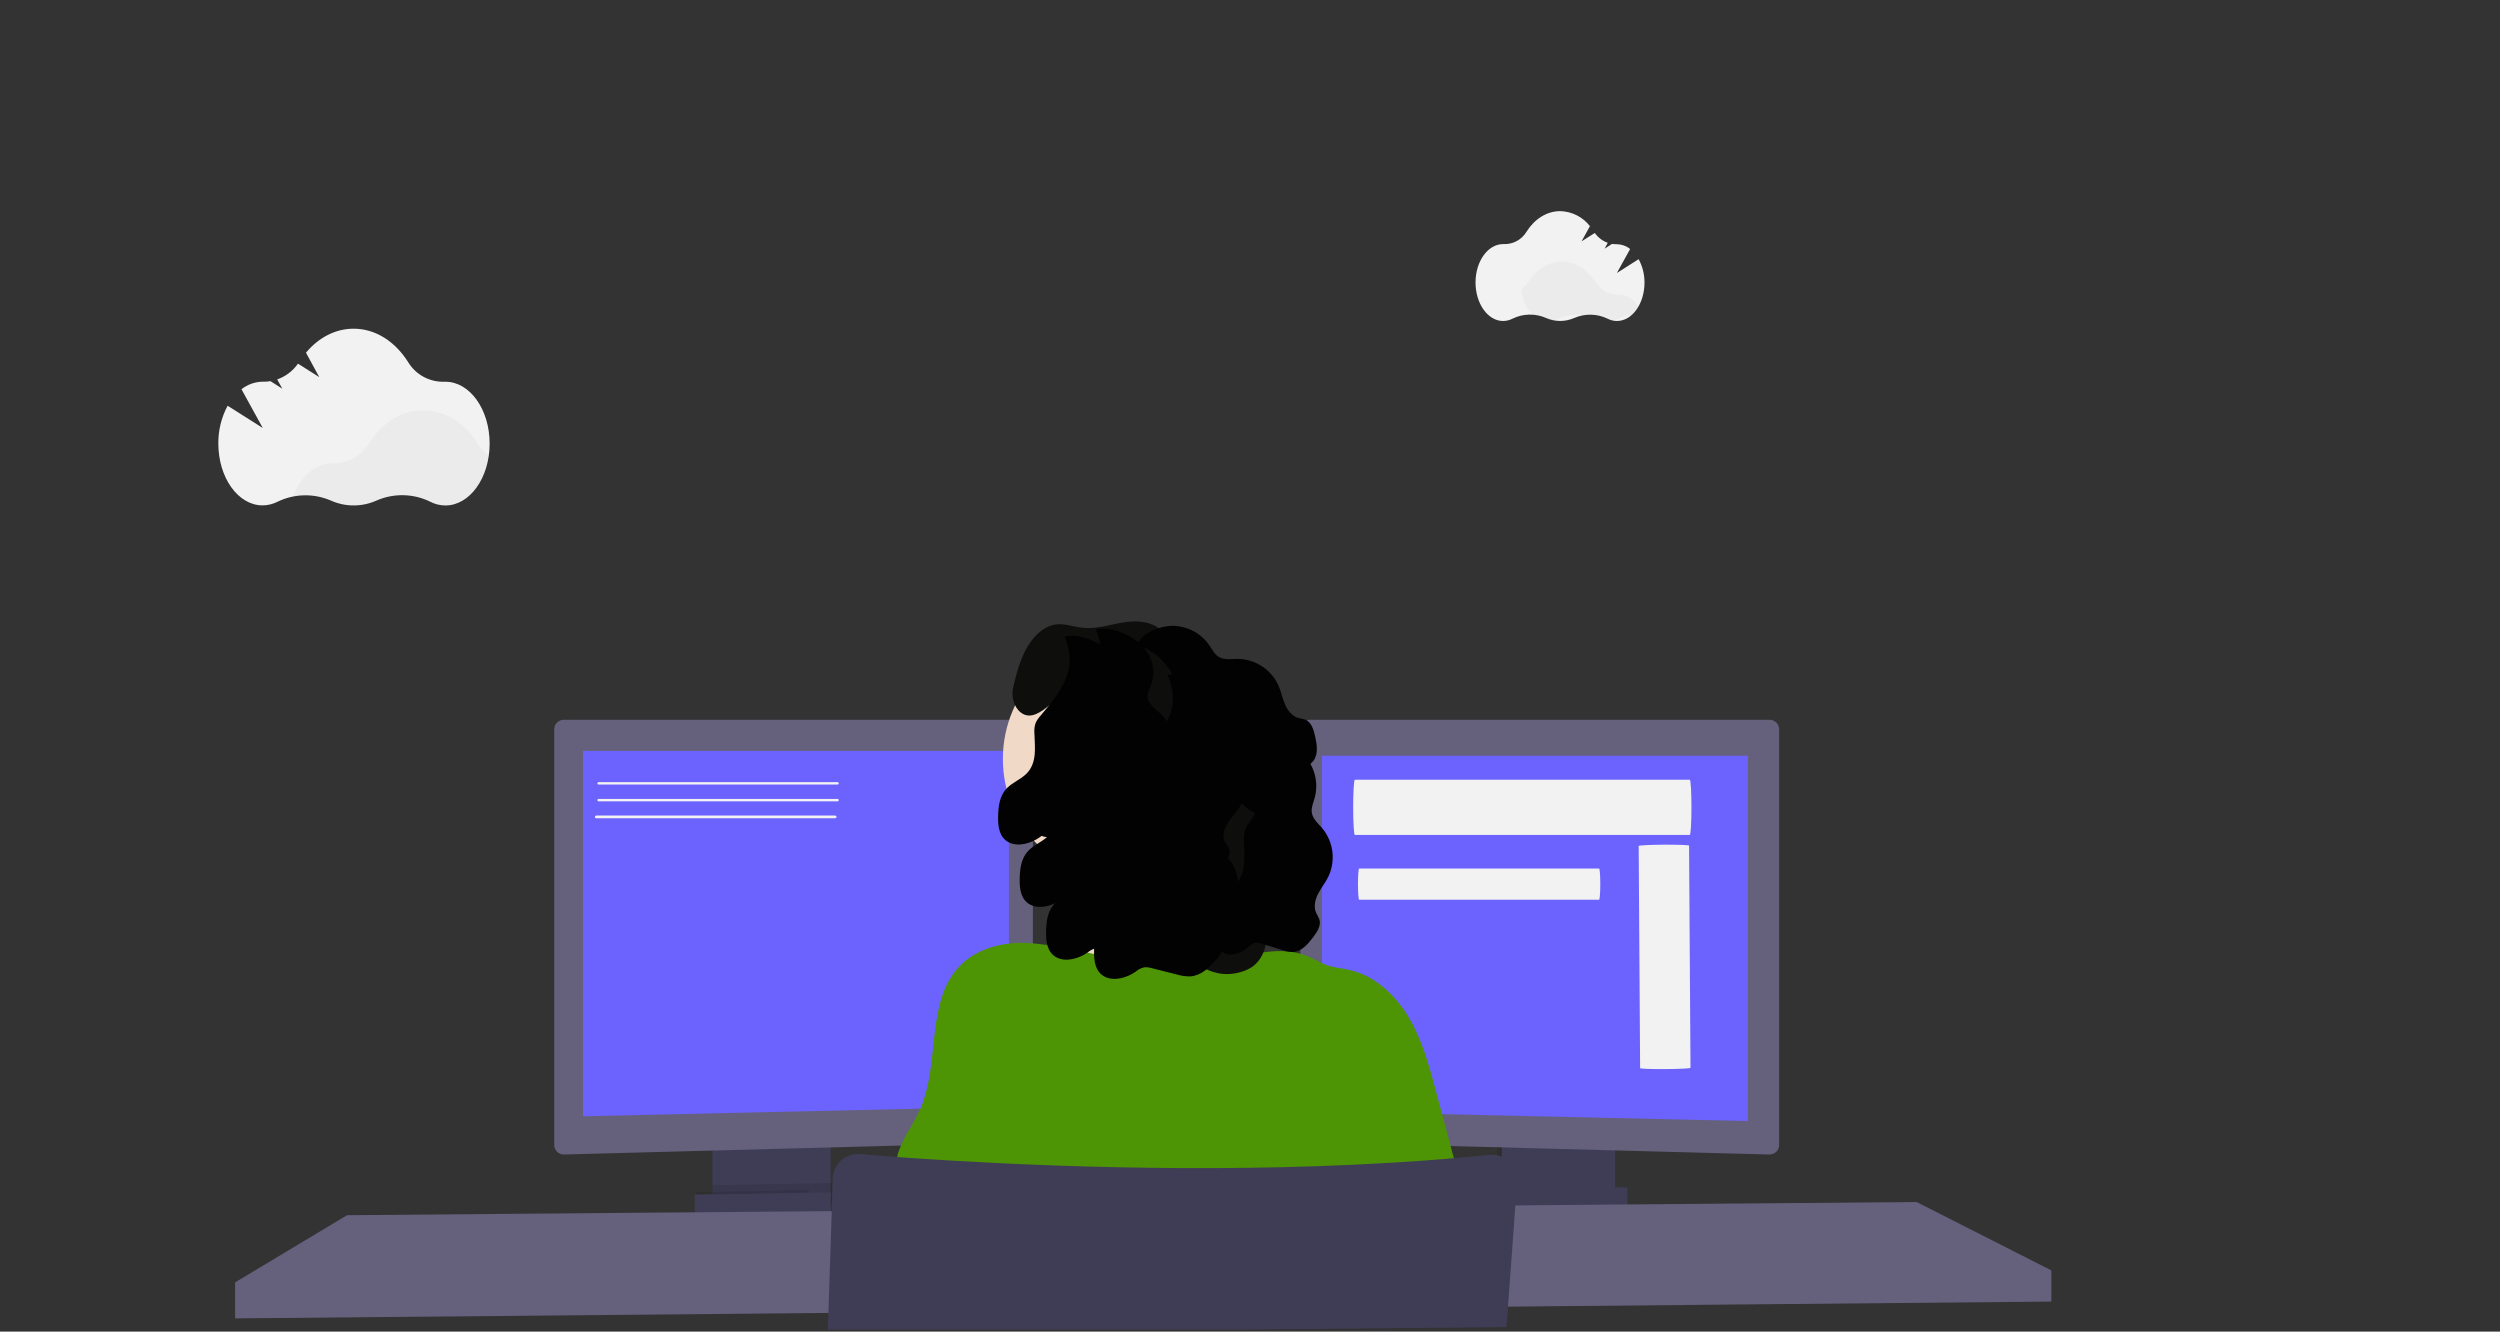 <svg width="1042" height="555" viewBox="0 0 1042 555" fill="none" xmlns="http://www.w3.org/2000/svg">
<rect x="0" y="0" width="1042" height="555" fill="#333333" stroke="none"/>
<g id="portfolio_consuelo" clip-path="url(#clip0)">
<g id="programmer">
<path id="Vector" d="M344.17 474V498.49C344.171 499.65 343.842 500.786 343.222 501.767C342.603 502.748 341.718 503.532 340.67 504.03C339.89 504.408 339.037 504.613 338.17 504.63L303.27 505.37C302.338 505.392 301.414 505.197 300.57 504.8C299.504 504.311 298.6 503.526 297.968 502.539C297.335 501.551 296.999 500.403 297 499.23V474H344.17Z" fill="#3F3D56"/>
<path id="Vector_2" d="M346.17 472V496.49C346.171 497.65 345.842 498.786 345.222 499.767C344.603 500.748 343.718 501.532 342.67 502.03C341.89 502.408 341.037 502.613 340.17 502.63L305.27 503.37C304.338 503.392 303.414 503.197 302.57 502.8C301.504 502.311 300.6 501.526 299.968 500.539C299.335 499.551 298.999 498.403 299 497.23V472H346.17Z" fill="#3F3D56"/>
<path id="Vector_3" d="M673.17 474H626V505.5H673.17V474Z" fill="#3F3D56"/>
<path id="Vector_4" opacity="0.1" d="M671.17 472H624V503.5H671.17V472Z" fill="black"/>
<path id="Vector_5" d="M673.17 476H626V507.5H673.17V476Z" fill="#3F3D56"/>
<path id="Vector_6" opacity="0.1" d="M289.09 474.65V479.62L241.92 480.88V474.65H289.09Z" fill="black"/>
<path id="Vector_7" d="M430.5 303.95V472.15C430.488 473.177 430.081 474.159 429.365 474.895C428.648 475.63 427.676 476.062 426.65 476.1L235 481.2H234.95C233.906 481.187 232.909 480.767 232.171 480.029C231.433 479.291 231.013 478.294 231 477.25V303.95C231.013 302.906 231.433 301.909 232.171 301.171C232.909 300.433 233.906 300.013 234.95 300H426.55C427.594 300.013 428.591 300.433 429.329 301.171C430.067 301.909 430.487 302.906 430.5 303.95V303.95Z" fill="#65617D"/>
<path id="Vector_8" d="M243 313H420.5V461.25L243 465.25V313Z" fill="#6C63FF"/>
<path id="Vector_9" d="M348.1 341H248.5C248.367 341 248.24 340.947 248.146 340.854C248.053 340.76 248 340.633 248 340.5C248 340.367 248.053 340.24 248.146 340.146C248.24 340.053 248.367 340 248.5 340H348.1C348.233 340 348.36 340.053 348.454 340.146C348.547 340.24 348.6 340.367 348.6 340.5C348.6 340.633 348.547 340.76 348.454 340.854C348.36 340.947 348.233 341 348.1 341Z" fill="#F2F2F2"/>
<path id="Vector_10" d="M526.639 422.028C526.639 422.028 427.139 434.028 436.639 422.028C440.079 417.688 441.029 404.828 440.839 390.178C440.779 385.728 440.619 381.118 440.389 376.528C439.289 354.528 436.639 333.028 436.639 333.028C436.639 333.028 523.639 292.028 513.639 324.528C509.639 337.658 510.949 356.098 513.989 373.408C514.879 378.458 515.909 383.408 516.989 388.108C519.625 399.572 522.846 410.894 526.639 422.028Z" fill="#F1D9C8"/>
<path id="Vector_11" opacity="0.1" d="M337.17 496V499.19C337.171 500.35 336.842 501.486 336.222 502.467C335.603 503.448 334.718 504.232 333.67 504.73L293.57 505.5C292.504 505.011 291.6 504.226 290.968 503.239C290.335 502.251 289.999 501.103 290 499.93V496.93L337.17 496Z" fill="black"/>
<path id="Vector_12" d="M341.84 505.57L289.59 506.57V497.9L341.84 496.9V505.57Z" fill="#3F3D56"/>
<path id="Vector_13" opacity="0.1" d="M349.25 501.67L297 502.67V494L349.25 493V501.67Z" fill="black"/>
<path id="Vector_14" d="M346.25 505.67L294 506.67V498L346.25 497V505.67Z" fill="#3F3D56"/>
<path id="Vector_15" d="M626 502.67L678.25 503.67V495L626 494V502.67Z" fill="#3F3D56"/>
<path id="Vector_16" d="M349.1 327H249.5C249.367 327 249.24 326.947 249.146 326.854C249.053 326.76 249 326.633 249 326.5C249 326.367 249.053 326.24 249.146 326.146C249.24 326.053 249.367 326 249.5 326H349.1C349.233 326 349.36 326.053 349.454 326.146C349.547 326.24 349.6 326.367 349.6 326.5C349.6 326.633 349.547 326.76 349.454 326.854C349.36 326.947 349.233 327 349.1 327Z" fill="#F2F2F2"/>
<path id="Vector_17" d="M349.1 334H249.5C249.367 334 249.24 333.947 249.146 333.854C249.053 333.76 249 333.633 249 333.5C249 333.367 249.053 333.24 249.146 333.146C249.24 333.053 249.367 333 249.5 333H349.1C349.233 333 349.36 333.053 349.454 333.146C349.547 333.24 349.6 333.367 349.6 333.5C349.6 333.633 349.547 333.76 349.454 333.854C349.36 333.947 349.233 334 349.1 334Z" fill="#F2F2F2"/>
<path id="Vector_18" d="M348.1 341H248.5C248.367 341 248.24 340.947 248.146 340.854C248.053 340.76 248 340.633 248 340.5C248 340.367 248.053 340.24 248.146 340.146C248.24 340.053 248.367 340 248.5 340H348.1C348.233 340 348.36 340.053 348.454 340.146C348.547 340.24 348.6 340.367 348.6 340.5C348.6 340.633 348.547 340.76 348.454 340.854C348.36 340.947 348.233 341 348.1 341Z" fill="#F2F2F2"/>
<path id="Vector_19" d="M855 529.5V542.5L703.08 543.9L701.46 543.93L643.72 544.46L642.34 544.48L624.79 544.63H624.27L517.29 545.62L341.68 547.25H341.53L296.88 547.67L296.4 547.68L98 549.5V534.5L144.65 506.5L238.25 505.72L240.25 505.71L240.91 505.7L242.91 505.67L287.85 505.3L289.86 505.29L290.5 505.28L292.5 505.27L306.91 505.15L307.29 505.14L342.84 504.84H343.13L620.53 502.5L627.32 502.45H628L633.18 502.4L670.83 502.09L672.83 502.06L674.68 502.04H675.64L687.35 501.95L689.67 501.92L692.78 501.9L702.53 501.81L718 501.68L720 501.66L723.48 501.64H724.13L798.84 501L855 529.5Z" fill="#65617D"/>
<path id="Vector_20" d="M741.54 303.95V477.25C741.527 478.302 741.1 479.307 740.351 480.046C739.602 480.785 738.592 481.2 737.54 481.2V481.2L545.85 476.1C544.824 476.062 543.852 475.63 543.135 474.895C542.419 474.159 542.012 473.177 542 472.15V303.95C542.013 302.906 542.433 301.909 543.171 301.171C543.909 300.433 544.906 300.013 545.95 300H737.55C738.601 300.003 739.608 300.418 740.354 301.157C741.101 301.896 741.527 302.9 741.54 303.95V303.95Z" fill="#65617D"/>
<path id="Vector_21" d="M728.5 315H551V463.25L728.5 467.25V315Z" fill="#6C63FF"/>
<path id="Vector_22" d="M704.601 445.065L704.003 352.465C704.002 352.342 702.895 352.23 700.926 352.156C698.956 352.082 696.284 352.05 693.5 352.068C690.715 352.086 688.044 352.152 686.076 352.252C684.107 352.352 683.002 352.477 683.003 352.601L683.601 445.201C683.602 445.324 684.709 445.435 686.678 445.51C688.648 445.584 691.319 445.616 694.104 445.598C696.889 445.58 699.56 445.514 701.528 445.414C703.497 445.314 704.602 445.188 704.601 445.065Z" fill="#F2F2F2"/>
<path id="Vector_23" d="M666.498 362H566.502C566.369 362 566.241 362.685 566.147 363.903C566.053 365.122 566 366.776 566 368.5C566 370.224 566.053 371.877 566.147 373.096C566.241 374.315 566.369 375 566.502 375H666.498C666.631 375 666.759 374.315 666.853 373.096C666.947 371.877 667 370.224 667 368.5C667 366.776 666.947 365.122 666.853 363.903C666.759 362.685 666.631 362 666.498 362Z" fill="#F2F2F2"/>
<path id="Vector_24" d="M704.299 348H564.701C564.515 348 564.337 346.789 564.205 344.632C564.074 342.476 564 339.55 564 336.5C564 333.45 564.074 330.524 564.205 328.368C564.337 326.211 564.515 325 564.701 325H704.299C704.485 325 704.663 326.211 704.795 328.368C704.926 330.524 705 333.45 705 336.5C705 339.55 704.926 342.476 704.795 344.632C704.663 346.789 704.485 348 704.299 348Z" fill="#F2F2F2"/>
</g>
<g id="shoulders">
<path id="Vector_25" d="M510.31 400.017C521.82 397.887 534.01 394.017 544.84 398.477C547.69 399.647 550.31 401.357 553.23 402.337C556.15 403.317 559.35 403.557 562.39 404.247C573.07 406.667 581.73 414.797 587.29 424.247C592.85 433.697 595.73 444.387 598.55 454.967L605.45 480.797C611.45 503.247 617.45 525.887 618.84 549.097C535.307 553.878 451.582 554.355 368 550.527C373.44 540.187 379 529.217 378.54 517.527C378.08 505.837 371.35 494.307 373.78 482.787C375.33 475.447 380.35 469.397 383.42 462.567C392.17 443.047 385.36 416.777 400.74 401.917C407.66 395.237 417.74 392.707 427.37 393.027C439.65 393.437 452.22 397.267 464.37 399.137C479.93 401.497 494.63 402.897 510.31 400.017Z" fill="#4D9504"/>
</g>
<g id="clouds">
<path id="Vector_26" d="M94.871 169.11L109.531 178.39L100.651 162.24C103.169 160.236 106.283 159.127 109.501 159.09H109.731C110.736 159.105 111.74 159.031 112.731 158.87L117.681 162.01L115.531 158.15C119.038 156.917 122.07 154.616 124.201 151.57L133.071 157.19L127.531 147C132.721 140.78 139.711 137 147.401 137C156.631 137 164.841 142.48 170.151 151C171.716 153.553 173.927 155.648 176.561 157.072C179.195 158.496 182.158 159.199 185.151 159.11H185.651C195.831 159.11 204.081 170.65 204.081 184.89C204.081 199.13 195.831 210.68 185.651 210.68C183.409 210.671 181.203 210.119 179.221 209.07C175.756 207.386 171.966 206.476 168.114 206.401C164.261 206.327 160.439 207.091 156.911 208.64C153.922 209.976 150.685 210.667 147.411 210.667C144.137 210.667 140.9 209.976 137.911 208.64C134.409 207.123 130.621 206.376 126.805 206.45C122.988 206.524 119.232 207.418 115.791 209.07C113.83 210.091 111.653 210.629 109.441 210.64C99.251 210.64 91.001 199.1 91.001 184.85C90.953 179.362 92.284 173.95 94.871 169.11V169.11Z" fill="#F2F2F2"/>
<path id="Vector_27" opacity="0.03" d="M122 207.25C127.321 206.247 132.82 206.846 137.8 208.97C140.789 210.306 144.026 210.997 147.3 210.997C150.574 210.997 153.811 210.306 156.8 208.97C160.33 207.421 164.153 206.657 168.007 206.731C171.861 206.805 175.653 207.716 179.12 209.4C181.098 210.449 183.301 211.001 185.54 211.01C194.59 211.01 202.11 201.9 203.68 189.88C201.874 188.558 200.34 186.902 199.16 185C193.85 176.46 185.64 171 176.41 171C167.18 171 159.08 176.42 153.77 184.88C152.19 187.429 149.979 189.527 147.352 190.972C144.724 192.417 141.769 193.16 138.77 193.13H138.54C131.28 193.06 125.04 198.84 122 207.25Z" fill="black"/>
<path id="Vector_28" d="M682.98 108.02L673.91 113.79L679.44 103.79C677.878 102.527 675.938 101.823 673.93 101.79H673.79C673.157 101.799 672.525 101.752 671.9 101.65L668.81 103.65L670.11 101.19C667.925 100.429 666.035 98.997 664.71 97.1L659.19 100.6L662.68 94.26C661.211 92.365 659.339 90.82 657.2 89.737C655.06 88.654 652.707 88.061 650.31 88C644.56 88 639.45 91.42 636.15 96.74C635.169 98.325 633.787 99.622 632.143 100.5C630.499 101.378 628.652 101.806 626.79 101.74H626.48C620.14 101.74 615 108.93 615 117.74C615 126.55 620.14 133.79 626.48 133.79C627.875 133.785 629.247 133.442 630.48 132.79C632.638 131.742 634.997 131.175 637.395 131.128C639.794 131.081 642.173 131.556 644.37 132.52C646.229 133.347 648.24 133.775 650.275 133.775C652.309 133.775 654.321 133.347 656.18 132.52C658.361 131.576 660.719 131.111 663.094 131.158C665.47 131.204 667.808 131.761 669.95 132.79C671.183 133.442 672.555 133.786 673.95 133.79C680.29 133.79 685.43 126.61 685.43 117.74C685.44 114.346 684.597 111.004 682.98 108.02V108.02Z" fill="#F2F2F2"/>
<path id="Vector_29" opacity="0.03" d="M684.84 131.54C681.53 130.915 678.108 131.287 675.01 132.61C673.151 133.437 671.139 133.865 669.105 133.865C667.07 133.865 665.059 133.437 663.2 132.61C661.002 131.646 658.62 131.171 656.22 131.218C653.82 131.264 651.459 131.831 649.3 132.88C648.068 133.535 646.695 133.878 645.3 133.88C639.66 133.88 634.98 128.21 634 120.73C635.122 119.918 636.079 118.9 636.82 117.73C640.12 112.41 645.24 109 650.98 109C656.72 109 661.77 112.37 665.07 117.63C666.055 119.221 667.434 120.531 669.074 121.431C670.714 122.332 672.559 122.793 674.43 122.77H674.58C679.07 122.7 682.92 126.3 684.84 131.54Z" fill="black"/>
</g>
<g id="head">
<path id="Vector_30" d="M469.33 367.66C497.679 367.66 520.66 344.679 520.66 316.33C520.66 287.981 497.679 265 469.33 265C440.981 265 418 287.981 418 316.33C418 344.679 440.981 367.66 469.33 367.66Z" fill="#F1D9C8"/>
</g>
<g id="hair">
<path id="Vector_31" d="M433.456 263.347C435.063 261.963 436.973 260.965 439.037 260.434C443.068 259.519 447.269 261.269 451.441 261.686C457.184 262.253 462.836 260.255 468.569 259.36C474.302 258.465 480.912 259.032 484.579 263.436C487.441 266.866 487.773 271.817 490.504 275.367C493.355 279.065 498.252 280.546 502.897 281.332C507.542 282.117 512.408 282.445 516.539 284.682C519.211 286.178 521.407 288.378 522.881 291.037C524.355 293.696 525.048 296.708 524.882 299.735C524.731 301.862 524.157 303.96 524.268 306.087C524.499 310.551 527.643 314.28 530.625 317.65C532.701 319.996 534.897 322.701 534.656 325.812C534.424 329.431 531.099 332.016 529.436 335.247C526.867 340.218 528.53 346.353 530.938 351.443C533.346 356.533 536.509 361.494 536.983 367.102C537.074 369.951 536.8 372.8 536.167 375.582C535.613 378.624 534.605 382.204 531.633 383.188C530.625 383.526 529.356 383.546 528.681 384.381C528.25 385.095 528.087 385.936 528.217 386.757C528.409 392.722 526.938 399.403 522.001 402.913C520.568 403.89 518.982 404.626 517.305 405.09C514.804 405.884 512.164 406.163 509.549 405.909C506.933 405.656 504.399 404.877 502.101 403.619C497.597 400.974 494.534 395.824 495.048 390.694C495.27 388.447 496.126 386.3 496.479 384.063C496.831 381.826 496.549 379.291 494.887 377.74C493.895 376.985 492.836 376.319 491.723 375.751C487.773 373.196 486.685 367.798 487.491 363.224C488.297 358.651 490.615 354.445 492.116 350.031C494.061 344.324 494.645 338.27 495.139 332.275C495.542 327.423 495.894 322.502 494.998 317.72C494.87 316.768 494.526 315.857 493.99 315.055C493.178 314.128 492.105 313.46 490.907 313.136C485.527 311.277 479.642 311.486 474.06 310.323C468.479 309.16 462.594 305.859 461.204 300.411C460.196 296.106 461.909 290.757 458.685 287.665C455.884 284.981 451.229 286.034 447.692 287.665C443.985 289.37 440.498 291.506 437.304 294.028C433.99 296.643 429.526 300.182 425.425 296.941C422.493 294.624 421.486 290.24 422.241 286.8C424.065 278.697 426.715 268.795 433.456 263.347Z" fill="#0E0E0D"/>
<path id="Vector_32" d="M544.332 315.697C546.237 318.013 547.561 320.75 548.192 323.682C548.824 326.613 548.745 329.653 547.962 332.547C547.382 334.627 546.422 336.717 546.782 338.837C547.222 341.427 549.452 343.257 551.152 345.257C553.454 348.045 554.907 351.434 555.342 355.023C555.776 358.612 555.172 362.251 553.602 365.507C552.372 367.967 550.602 370.127 549.362 372.577C548.122 375.027 547.452 378.007 548.582 380.517C549.074 381.379 549.518 382.267 549.912 383.177C550.742 385.767 549.002 388.417 547.362 390.587C545.182 393.457 542.542 396.587 538.932 396.807C537.405 396.806 535.89 396.528 534.462 395.987L525.982 393.337C525.073 392.969 524.086 392.838 523.112 392.957C522.04 393.318 521.077 393.944 520.312 394.777C517.402 397.307 513.022 398.977 509.732 396.957C506.442 394.937 505.962 390.287 506.002 386.357C506.052 381.877 506.382 377.037 509.262 373.597C511.092 371.407 513.772 370.067 515.612 367.877C519.562 363.177 518.612 356.267 518.472 350.127C518.392 348.737 518.551 347.343 518.942 346.007C519.415 344.817 520.047 343.697 520.822 342.677C524.262 337.677 527.612 332.517 529.432 326.737C531.342 320.737 530.812 315.227 528.872 309.337C534.132 307.807 541.032 311.757 544.332 315.697Z" fill="#020202"/>
<path id="Vector_33" d="M488.77 260.843C491.768 260.873 494.716 261.619 497.367 263.019C500.019 264.419 502.297 266.434 504.011 268.894C505.232 270.675 506.215 272.754 508.071 273.841C510.338 275.169 513.173 274.637 515.798 274.62C519.413 274.649 522.944 275.714 525.972 277.688C529.001 279.663 531.4 282.464 532.885 285.759C533.979 288.283 534.496 291.027 535.576 293.552C536.655 296.077 538.508 298.505 541.157 299.253C542.133 299.431 543.098 299.661 544.049 299.944C546.567 300.973 547.478 304.01 548.087 306.661C548.884 310.175 549.585 314.21 547.433 317.117C546.45 318.286 545.264 319.267 543.931 320.014L536.45 324.806C535.584 325.266 534.849 325.938 534.314 326.761C533.902 327.814 533.763 328.954 533.909 330.075C533.976 333.931 532.44 338.36 528.778 339.581C525.116 340.803 521.245 338.182 518.26 335.625C514.861 332.707 511.365 329.343 510.581 324.926C510.08 322.116 510.776 319.202 510.281 316.385C509.22 310.338 503.316 306.624 498.522 302.785C497.406 301.953 496.44 300.935 495.668 299.776C495.06 298.649 494.609 297.445 494.326 296.196C492.707 290.346 490.907 284.463 487.649 279.354C484.281 274.034 479.719 270.898 473.96 268.598C476.169 263.585 483.63 260.839 488.77 260.843Z" fill="#020202"/>
<path id="Vector_34" d="M502.483 327.557C504.793 329.824 506.398 332.505 507.164 335.375C507.93 338.245 507.834 341.221 506.885 344.055C506.182 346.092 505.018 348.138 505.454 350.214C505.988 352.75 508.692 354.542 510.754 356.5C513.544 359.23 515.307 362.548 515.834 366.062C516.361 369.576 515.629 373.138 513.725 376.327C512.233 378.735 510.087 380.85 508.583 383.249C507.079 385.648 506.267 388.566 507.637 391.023C508.233 391.867 508.772 392.736 509.25 393.628C510.256 396.163 508.146 398.758 506.158 400.883C503.514 403.693 500.313 406.757 495.935 406.973C494.083 406.972 492.247 406.7 490.515 406.17L480.231 403.575C479.129 403.215 477.931 403.086 476.751 403.203C475.451 403.557 474.283 404.17 473.356 404.985C469.827 407.462 464.515 409.097 460.526 407.12C456.536 405.142 455.954 400.589 456.003 396.741C456.063 392.355 456.463 387.616 459.956 384.248C462.175 382.103 465.425 380.791 467.656 378.647C472.446 374.045 471.294 367.28 471.124 361.268C471.027 359.907 471.22 358.542 471.694 357.234C472.267 356.069 473.034 354.972 473.974 353.974C478.146 349.078 482.208 344.026 484.415 338.367C486.731 332.492 486.088 327.097 483.736 321.33C490.114 319.832 498.482 323.7 502.483 327.557Z" fill="#020202"/>
<path id="Vector_35" d="M482.483 319.557C484.793 321.824 486.398 324.505 487.164 327.375C487.93 330.245 487.834 333.221 486.885 336.055C486.182 338.092 485.018 340.138 485.454 342.214C485.988 344.75 488.692 346.542 490.754 348.5C493.544 351.23 495.307 354.548 495.834 358.062C496.361 361.576 495.629 365.138 493.725 368.327C492.233 370.735 490.087 372.85 488.583 375.249C487.079 377.648 486.267 380.566 487.637 383.023C488.233 383.867 488.772 384.736 489.25 385.628C490.256 388.163 488.146 390.758 486.158 392.883C483.514 395.693 480.313 398.757 475.935 398.973C474.083 398.972 472.247 398.7 470.515 398.17L460.231 395.575C459.129 395.215 457.931 395.086 456.751 395.203C455.451 395.557 454.283 396.17 453.356 396.985C449.827 399.462 444.515 401.097 440.526 399.12C436.536 397.142 435.954 392.589 436.003 388.741C436.063 384.355 436.463 379.616 439.956 376.248C442.175 374.103 445.425 372.791 447.656 370.647C452.446 366.045 451.294 359.28 451.124 353.268C451.027 351.907 451.22 350.542 451.694 349.234C452.267 348.069 453.034 346.972 453.974 345.974C458.146 341.078 462.208 336.026 464.415 330.367C466.731 324.492 466.088 319.097 463.736 313.33C470.114 311.832 478.482 315.7 482.483 319.557Z" fill="#020202"/>
<path id="Vector_36" d="M471.483 297.557C473.793 299.824 475.398 302.505 476.164 305.375C476.93 308.245 476.834 311.221 475.885 314.055C475.182 316.092 474.018 318.138 474.454 320.214C474.988 322.75 477.692 324.541 479.754 326.5C482.544 329.23 484.307 332.548 484.834 336.062C485.361 339.576 484.629 343.138 482.725 346.327C481.233 348.735 479.087 350.85 477.583 353.249C476.079 355.648 475.267 358.566 476.637 361.023C477.233 361.867 477.772 362.736 478.25 363.628C479.256 366.163 477.146 368.758 475.158 370.883C472.514 373.693 469.313 376.757 464.935 376.973C463.083 376.972 461.247 376.7 459.515 376.17L449.231 373.575C448.129 373.215 446.931 373.086 445.751 373.203C444.451 373.557 443.283 374.17 442.356 374.985C438.827 377.462 433.515 379.097 429.526 377.12C425.536 375.142 424.954 370.589 425.003 366.741C425.063 362.355 425.463 357.616 428.956 354.248C431.175 352.103 434.425 350.791 436.656 348.647C441.446 344.045 440.294 337.28 440.124 331.268C440.027 329.907 440.22 328.542 440.694 327.234C441.267 326.069 442.034 324.972 442.974 323.974C447.146 319.078 451.208 314.026 453.415 308.367C455.731 302.492 455.088 297.097 452.736 291.33C459.114 289.832 467.482 293.7 471.483 297.557Z" fill="#020202"/>
<path id="Vector_37" d="M505.483 287.557C507.793 289.824 509.398 292.505 510.164 295.375C510.93 298.245 510.834 301.221 509.885 304.055C509.182 306.092 508.018 308.138 508.454 310.214C508.988 312.75 511.692 314.541 513.754 316.5C516.544 319.23 518.307 322.548 518.834 326.062C519.361 329.576 518.629 333.138 516.725 336.327C515.233 338.735 513.087 340.85 511.583 343.249C510.079 345.648 509.267 348.566 510.637 351.023C511.233 351.867 511.772 352.736 512.25 353.628C513.256 356.163 511.146 358.758 509.158 360.883C506.514 363.693 503.313 366.757 498.935 366.973C497.083 366.972 495.247 366.7 493.515 366.17L483.231 363.575C482.129 363.215 480.931 363.086 479.751 363.203C478.451 363.557 477.283 364.17 476.356 364.985C472.827 367.462 467.515 369.097 463.526 367.12C459.536 365.142 458.954 360.589 459.003 356.741C459.063 352.355 459.463 347.616 462.956 344.248C465.175 342.103 468.425 340.791 470.656 338.647C475.446 334.045 474.294 327.28 474.124 321.268C474.027 319.907 474.22 318.542 474.694 317.234C475.267 316.069 476.034 314.972 476.974 313.974C481.146 309.078 485.208 304.026 487.415 298.367C489.731 292.492 489.088 287.097 486.736 281.33C493.114 279.832 501.482 283.7 505.483 287.557Z" fill="#020202"/>
<path id="Vector_38" d="M462.483 271.557C464.793 273.824 466.398 276.505 467.164 279.375C467.93 282.245 467.834 285.221 466.885 288.055C466.182 290.092 465.018 292.138 465.454 294.214C465.988 296.75 468.692 298.541 470.754 300.5C473.544 303.23 475.307 306.548 475.834 310.062C476.361 313.576 475.629 317.138 473.725 320.327C472.233 322.735 470.087 324.85 468.583 327.249C467.079 329.648 466.267 332.566 467.637 335.023C468.233 335.867 468.772 336.736 469.25 337.628C470.256 340.163 468.146 342.758 466.158 344.883C463.514 347.693 460.313 350.757 455.935 350.973C454.083 350.972 452.247 350.7 450.515 350.17L440.231 347.575C439.129 347.215 437.931 347.086 436.751 347.203C435.451 347.557 434.283 348.17 433.356 348.985C429.827 351.462 424.515 353.097 420.526 351.12C416.536 349.142 415.954 344.589 416.003 340.741C416.063 336.355 416.463 331.616 419.956 328.248C422.175 326.103 425.425 324.791 427.656 322.647C432.446 318.045 431.294 311.28 431.124 305.268C431.027 303.907 431.22 302.542 431.694 301.234C432.267 300.069 433.034 298.972 433.974 297.974C438.146 293.078 442.208 288.026 444.415 282.367C446.731 276.492 446.088 271.097 443.736 265.33C450.114 263.832 458.482 267.7 462.483 271.557Z" fill="#020202"/>
<path id="Vector_39" d="M475.483 268.557C477.793 270.824 479.398 273.505 480.164 276.375C480.93 279.245 480.834 282.221 479.885 285.055C479.182 287.092 478.018 289.138 478.454 291.214C478.988 293.75 481.692 295.541 483.754 297.5C486.544 300.23 488.307 303.548 488.834 307.062C489.361 310.576 488.629 314.138 486.725 317.327C485.233 319.735 483.087 321.85 481.583 324.249C480.079 326.648 479.267 329.566 480.637 332.023C481.233 332.867 481.772 333.736 482.25 334.628C483.256 337.163 481.146 339.758 479.158 341.883C476.514 344.693 473.313 347.757 468.935 347.973C467.083 347.972 465.247 347.7 463.515 347.17L453.231 344.575C452.129 344.215 450.931 344.086 449.751 344.203C448.451 344.557 447.283 345.17 446.356 345.985C442.827 348.462 437.515 350.097 433.526 348.12C429.536 346.142 428.954 341.589 429.003 337.741C429.063 333.355 429.463 328.616 432.956 325.248C435.175 323.103 438.425 321.791 440.656 319.647C445.446 315.045 444.294 308.28 444.124 302.268C444.027 300.907 444.22 299.542 444.694 298.234C445.267 297.069 446.034 295.972 446.974 294.974C451.146 290.078 455.208 285.026 457.415 279.367C459.731 273.492 459.088 268.097 456.736 262.33C463.114 260.832 471.482 264.7 475.483 268.557Z" fill="#020202"/>
</g>
<g id="chair">
<path id="Vector_40" d="M345 556.877V556.037L520.62 554.127L627.62 553.127H627.92V552.957L628.92 539.517L629.35 533.517L630.99 510.907L632.28 493.007V492.567C632.34 491.743 632.303 490.914 632.17 490.097C632.176 490.064 632.176 490.03 632.17 489.997C631.895 488.31 631.208 486.716 630.17 485.357C629.069 483.945 627.626 482.837 625.978 482.137C624.33 481.437 622.531 481.169 620.75 481.357C608.64 482.597 596.41 483.587 584.17 484.357C582.5 484.477 580.83 484.577 579.17 484.667C500.23 489.357 422 485.557 379.67 482.667L376.67 482.447C369.34 481.927 363.21 481.447 358.49 481.037C355.893 480.818 353.308 481.569 351.232 483.144C349.156 484.719 347.738 487.008 347.25 489.567C347.149 490.109 347.089 490.657 347.07 491.207L346.39 513.367L345.46 541.437L345.02 555.797V556.077V556.917L345 556.877Z" fill="#3F3D56"/>
</g>
</g>
<defs>
<clipPath id="clip0">
<rect width="1041.32" height="554.17" fill="white"/>
</clipPath>
</defs>
</svg>
